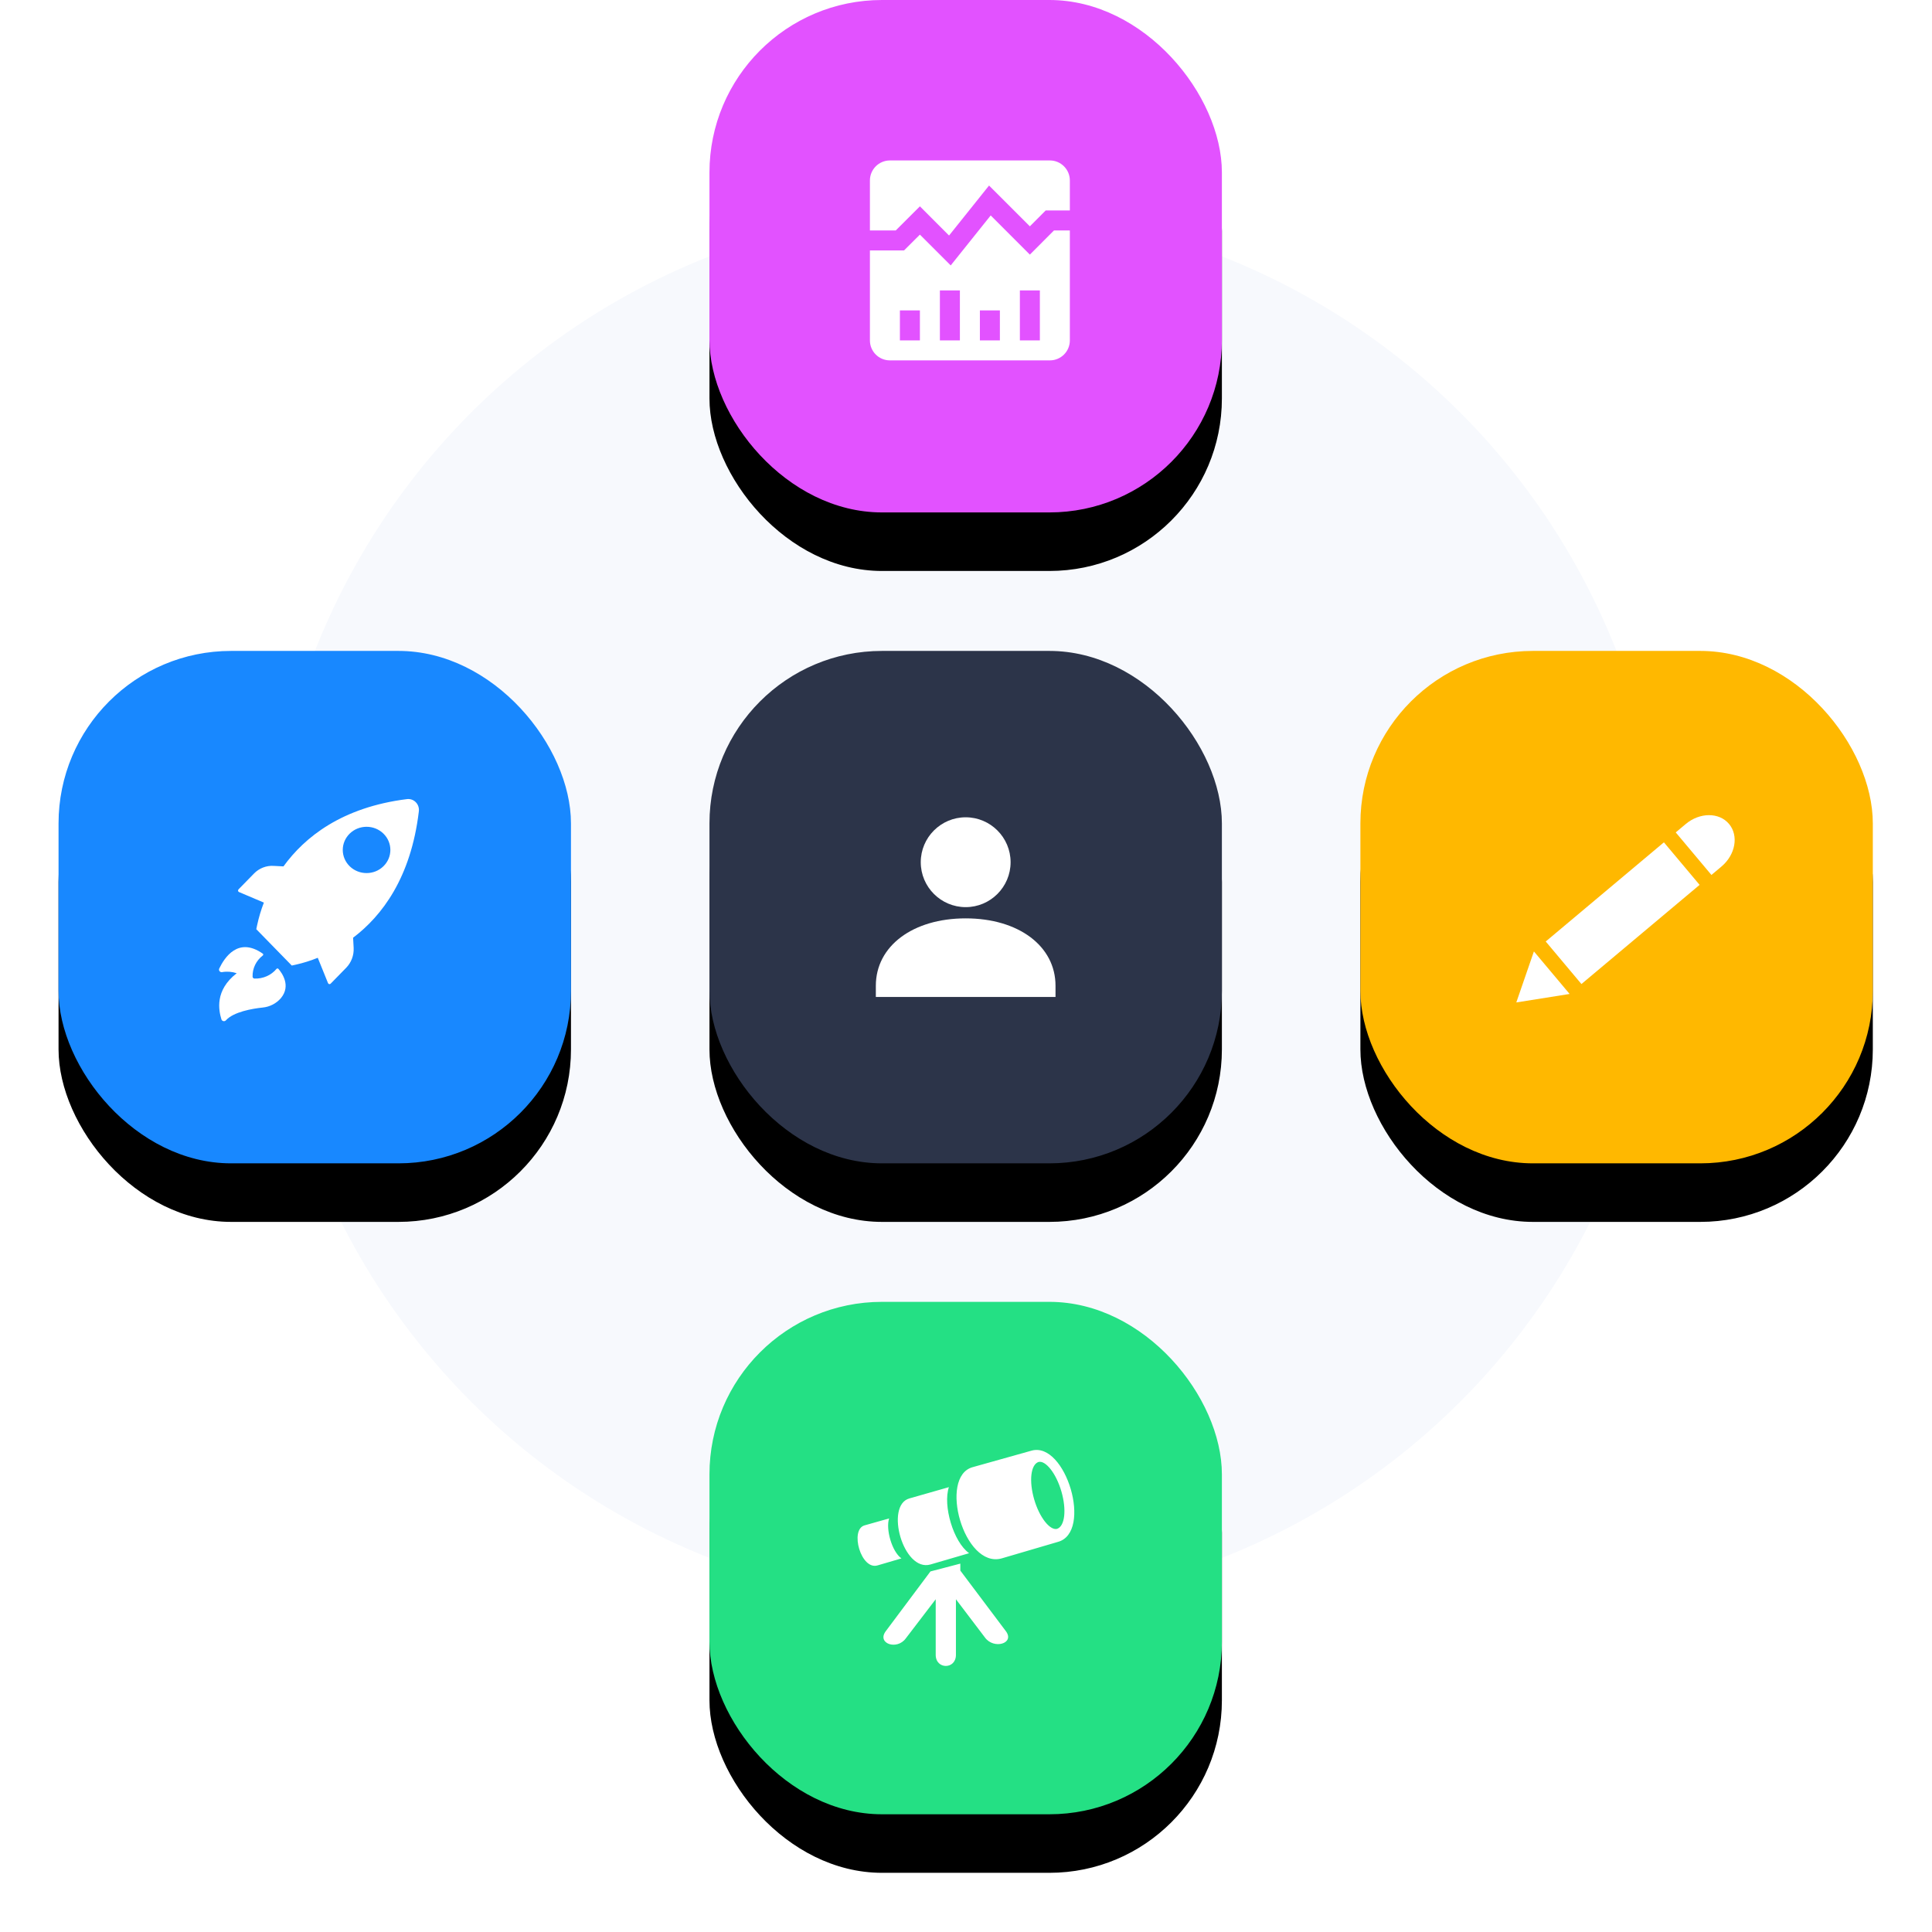 <?xml version="1.0" encoding="UTF-8"?>
<svg width="165px" height="165px" viewBox="0 0 165 165" version="1.1" xmlns="http://www.w3.org/2000/svg" xmlns:xlink="http://www.w3.org/1999/xlink">
    <!-- Generator: Sketch 61.2 (89653) - https://sketch.com -->
    <title>analyse</title>
    <desc>Created with Sketch.</desc>
    <defs>
        <rect id="path-1" x="0" y="0" width="43.763" height="43.763" rx="14.734"></rect>
        <filter x="-22.9%" y="-11.4%" width="145.7%" height="145.7%" filterUnits="objectBoundingBox" id="filter-2">
            <feOffset dx="0" dy="5" in="SourceAlpha" result="shadowOffsetOuter1"></feOffset>
            <feGaussianBlur stdDeviation="2.5" in="shadowOffsetOuter1" result="shadowBlurOuter1"></feGaussianBlur>
            <feColorMatrix values="0 0 0 0 0   0 0 0 0 0   0 0 0 0 0  0 0 0 0.1 0" type="matrix" in="shadowBlurOuter1"></feColorMatrix>
        </filter>
        <rect id="path-3" x="0" y="0" width="43.763" height="43.763" rx="14.734"></rect>
        <filter x="-22.9%" y="-11.4%" width="145.7%" height="145.7%" filterUnits="objectBoundingBox" id="filter-4">
            <feOffset dx="0" dy="5" in="SourceAlpha" result="shadowOffsetOuter1"></feOffset>
            <feGaussianBlur stdDeviation="2.5" in="shadowOffsetOuter1" result="shadowBlurOuter1"></feGaussianBlur>
            <feColorMatrix values="0 0 0 0 0   0 0 0 0 0   0 0 0 0 0  0 0 0 0.1 0" type="matrix" in="shadowBlurOuter1"></feColorMatrix>
        </filter>
        <rect id="path-5" x="0" y="0" width="43.763" height="43.763" rx="14.734"></rect>
        <filter x="-22.9%" y="-11.4%" width="145.7%" height="145.7%" filterUnits="objectBoundingBox" id="filter-6">
            <feOffset dx="0" dy="5" in="SourceAlpha" result="shadowOffsetOuter1"></feOffset>
            <feGaussianBlur stdDeviation="2.5" in="shadowOffsetOuter1" result="shadowBlurOuter1"></feGaussianBlur>
            <feColorMatrix values="0 0 0 0 0   0 0 0 0 0   0 0 0 0 0  0 0 0 0.1 0" type="matrix" in="shadowBlurOuter1"></feColorMatrix>
        </filter>
        <rect id="path-7" x="0" y="0" width="43.763" height="43.763" rx="14.734"></rect>
        <filter x="-22.9%" y="-11.4%" width="145.7%" height="145.7%" filterUnits="objectBoundingBox" id="filter-8">
            <feOffset dx="0" dy="5" in="SourceAlpha" result="shadowOffsetOuter1"></feOffset>
            <feGaussianBlur stdDeviation="2.5" in="shadowOffsetOuter1" result="shadowBlurOuter1"></feGaussianBlur>
            <feColorMatrix values="0 0 0 0 0   0 0 0 0 0   0 0 0 0 0  0 0 0 0.1 0" type="matrix" in="shadowBlurOuter1"></feColorMatrix>
        </filter>
        <rect id="path-9" x="0" y="0" width="43.763" height="43.763" rx="14.734"></rect>
        <filter x="-22.9%" y="-11.4%" width="145.7%" height="145.7%" filterUnits="objectBoundingBox" id="filter-10">
            <feOffset dx="0" dy="5" in="SourceAlpha" result="shadowOffsetOuter1"></feOffset>
            <feGaussianBlur stdDeviation="2.5" in="shadowOffsetOuter1" result="shadowBlurOuter1"></feGaussianBlur>
            <feColorMatrix values="0 0 0 0 0   0 0 0 0 0   0 0 0 0 0  0 0 0 0.1 0" type="matrix" in="shadowBlurOuter1"></feColorMatrix>
        </filter>
    </defs>
    <g id="Workspace" stroke="none" stroke-width="1" fill="none" fill-rule="evenodd">
        <g id="1---Landing-Copy-3" transform="translate(-356, -781)">
            <g id="analyse" transform="translate(361, 781)">
                <circle id="Oval" fill="#F7F9FD" fill-rule="nonzero" cx="77.473" cy="77.473" r="59.731"></circle>
                <g id="Group-17">
                    <g id="Group-18" transform="translate(55.591, 0)">
                        <g id="Rectangle-Copy-4">
                            <use fill="black" fill-opacity="1" filter="url(#filter-2)" xlink:href="#path-1"></use>
                            <use fill="#E252FF" fill-rule="evenodd" xlink:href="#path-1"></use>
                        </g>
                        <path d="M24.019,18.399 L27.363,21.745 L29.424,19.679 L30.778,19.679 L30.778,29.071 C30.778,30.019 30.013,30.778 29.071,30.778 L29.071,30.778 L15.41,30.778 C14.469,30.778 13.703,30.019 13.703,29.071 L13.703,29.071 L13.703,21.387 L16.618,21.387 L17.972,20.038 L20.604,22.667 L24.019,18.399 Z M28.218,24.802 L26.51,24.802 L26.51,29.071 L28.218,29.071 L28.218,24.802 Z M24.803,26.509 L23.095,26.509 L23.095,29.071 L24.803,29.071 L24.803,26.509 Z M21.387,24.802 L19.679,24.802 L19.679,29.071 L21.387,29.071 L21.387,24.802 Z M17.972,26.509 L16.264,26.509 L16.264,29.071 L17.972,29.071 L17.972,26.509 Z M29.071,13.703 C30.013,13.703 30.778,14.471 30.778,15.41 L30.778,15.41 L30.778,17.972 L28.717,17.972 L27.363,19.329 L23.877,15.846 L20.462,20.115 L17.972,17.622 L15.911,19.679 L13.703,19.679 L13.703,15.41 C13.703,14.471 14.469,13.703 15.41,13.703 L15.41,13.703 Z" id="market_ico-copy" fill="#FFFFFF"></path>
                    </g>
                    <g id="Group-18-Copy" transform="translate(55.591, 111.183)">
                        <g id="Rectangle-Copy-4">
                            <use fill="black" fill-opacity="1" filter="url(#filter-4)" xlink:href="#path-3"></use>
                            <use fill="#24E084" fill-rule="evenodd" xlink:href="#path-3"></use>
                        </g>
                        <path d="M22.475,14.119 L27.505,12.708 C30.433,11.892 32.76,19.684 29.757,20.501 L24.953,21.911 C21.724,22.801 19.547,14.935 22.475,14.119 Z M21.424,22.95 L25.328,28.145 C26.079,29.184 24.277,29.703 23.526,28.664 L21.049,25.399 L21.049,30.148 C21.049,31.41 19.322,31.41 19.322,30.148 L19.322,25.399 L16.77,28.738 C16.019,29.777 14.292,29.184 15.043,28.145 L18.872,23.024 L21.424,22.356 L21.424,22.95 Z M13.241,19.091 L15.343,18.497 C15.043,19.388 15.568,21.317 16.394,21.911 L14.367,22.505 C12.941,22.95 11.965,19.462 13.241,19.091 Z M17.07,16.79 L20.448,15.825 C19.923,17.384 20.824,20.501 22.175,21.466 L18.872,22.43 C16.544,23.098 14.968,17.384 17.07,16.79 Z M28.106,13.673 C28.706,13.525 29.607,14.638 30.058,16.196 C30.508,17.755 30.358,19.165 29.682,19.388 C29.082,19.536 28.181,18.423 27.73,16.864 C27.28,15.306 27.43,13.896 28.106,13.673 Z" id="evol_ico-copy-2" fill="#FFFFFF"></path>
                    </g>
                    <g id="Group-18-Copy-2" transform="translate(0, 55.591)">
                        <g id="Rectangle-Copy-4">
                            <use fill="black" fill-opacity="1" filter="url(#filter-6)" xlink:href="#path-5"></use>
                            <use fill="#1888FF" fill-rule="evenodd" xlink:href="#path-5"></use>
                        </g>
                        <path d="M15.421,20.597 L17.536,21.494 C17.298,22.111 17.107,22.745 16.967,23.392 L16.887,23.765 L19.919,26.87 L20.284,26.79 C20.916,26.647 21.536,26.452 22.138,26.208 L23.015,28.373 C23.033,28.416 23.07,28.448 23.115,28.457 C23.161,28.466 23.207,28.451 23.239,28.417 L24.565,27.061 C25.002,26.613 25.234,25.997 25.203,25.365 L25.156,24.493 C27.61,22.638 30.093,19.386 30.77,13.709 C30.809,13.421 30.714,13.13 30.513,12.924 C30.312,12.717 30.029,12.618 29.747,12.657 C24.202,13.355 21.022,15.898 19.21,18.402 L18.36,18.358 C17.744,18.323 17.142,18.557 16.703,19.001 L15.377,20.358 C15.34,20.39 15.322,20.441 15.331,20.49 C15.34,20.54 15.375,20.58 15.421,20.597 Z M24.871,15.597 C25.666,14.827 26.952,14.828 27.744,15.6 C28.537,16.372 28.537,17.622 27.744,18.393 C26.952,19.165 25.666,19.166 24.871,18.397 C24.489,18.026 24.273,17.522 24.273,16.997 C24.273,16.471 24.489,15.968 24.871,15.597 Z M15.216,27.527 C14.818,27.392 14.391,27.359 13.976,27.431 C13.901,27.446 13.823,27.424 13.769,27.371 C13.702,27.306 13.684,27.208 13.724,27.125 C14.164,26.211 15.332,24.372 17.447,25.857 C17.469,25.877 17.482,25.904 17.482,25.933 C17.482,25.962 17.469,25.99 17.447,26.009 C16.873,26.446 16.548,27.121 16.572,27.826 C16.576,27.911 16.646,27.979 16.734,27.982 C17.461,28.01 18.159,27.703 18.615,27.155 C18.635,27.132 18.665,27.118 18.697,27.118 C18.728,27.118 18.758,27.132 18.778,27.155 C19.072,27.493 19.88,28.595 18.985,29.659 C18.594,30.113 18.034,30.4 17.426,30.458 C16.558,30.548 14.954,30.821 14.298,31.544 C14.245,31.606 14.16,31.634 14.079,31.617 C13.998,31.6 13.933,31.542 13.91,31.464 C13.678,30.702 13.318,28.996 15.216,27.527 Z" id="project_ico-copy" fill="#FFFFFF"></path>
                    </g>
                    <g id="Group-18-Copy-4" transform="translate(55.591, 55.591)">
                        <g id="Rectangle-Copy-4">
                            <use fill="black" fill-opacity="1" filter="url(#filter-8)" xlink:href="#path-7"></use>
                            <use fill="#2C3449" fill-rule="evenodd" xlink:href="#path-7"></use>
                        </g>
                        <path d="M21.882,22.841 C26.399,22.841 29.554,25.207 29.554,28.595 L29.554,28.595 L29.554,29.554 L14.209,29.554 L14.209,28.595 C14.209,25.207 17.364,22.841 21.882,22.841 Z M21.882,14.209 C23.997,14.209 25.718,15.93 25.718,18.045 C25.718,20.16 23.997,21.882 21.882,21.882 C19.766,21.882 18.045,20.16 18.045,18.045 C18.045,15.93 19.766,14.209 21.882,14.209 Z" id="profile_ico-copy-4" fill="#FFFFFF"></path>
                    </g>
                    <g id="Group-18-Copy-3" transform="translate(111.183, 55.591)">
                        <g id="Rectangle-Copy-4">
                            <use fill="black" fill-opacity="1" filter="url(#filter-10)" xlink:href="#path-9"></use>
                            <use fill="#FFB800" fill-rule="evenodd" xlink:href="#path-9"></use>
                        </g>
                        <path d="M24.77,30.304 L22.399,34.257 L20.027,30.304 L24.77,30.304 Z M24.77,15.811 L24.77,28.986 L20.027,28.986 L20.027,15.811 L24.77,15.811 Z M22.399,10.541 C23.708,10.541 24.77,11.811 24.77,13.379 L24.77,13.379 L24.77,14.493 L20.027,14.493 L20.027,13.379 C20.027,11.811 21.09,10.541 22.399,10.541 Z" id="method_ico-copy" fill="#FFFFFF" transform="translate(22.399, 22.399) rotate(50) translate(-22.399, -22.399) "></path>
                    </g>
                </g>
            </g>
        </g>
    </g>
</svg>